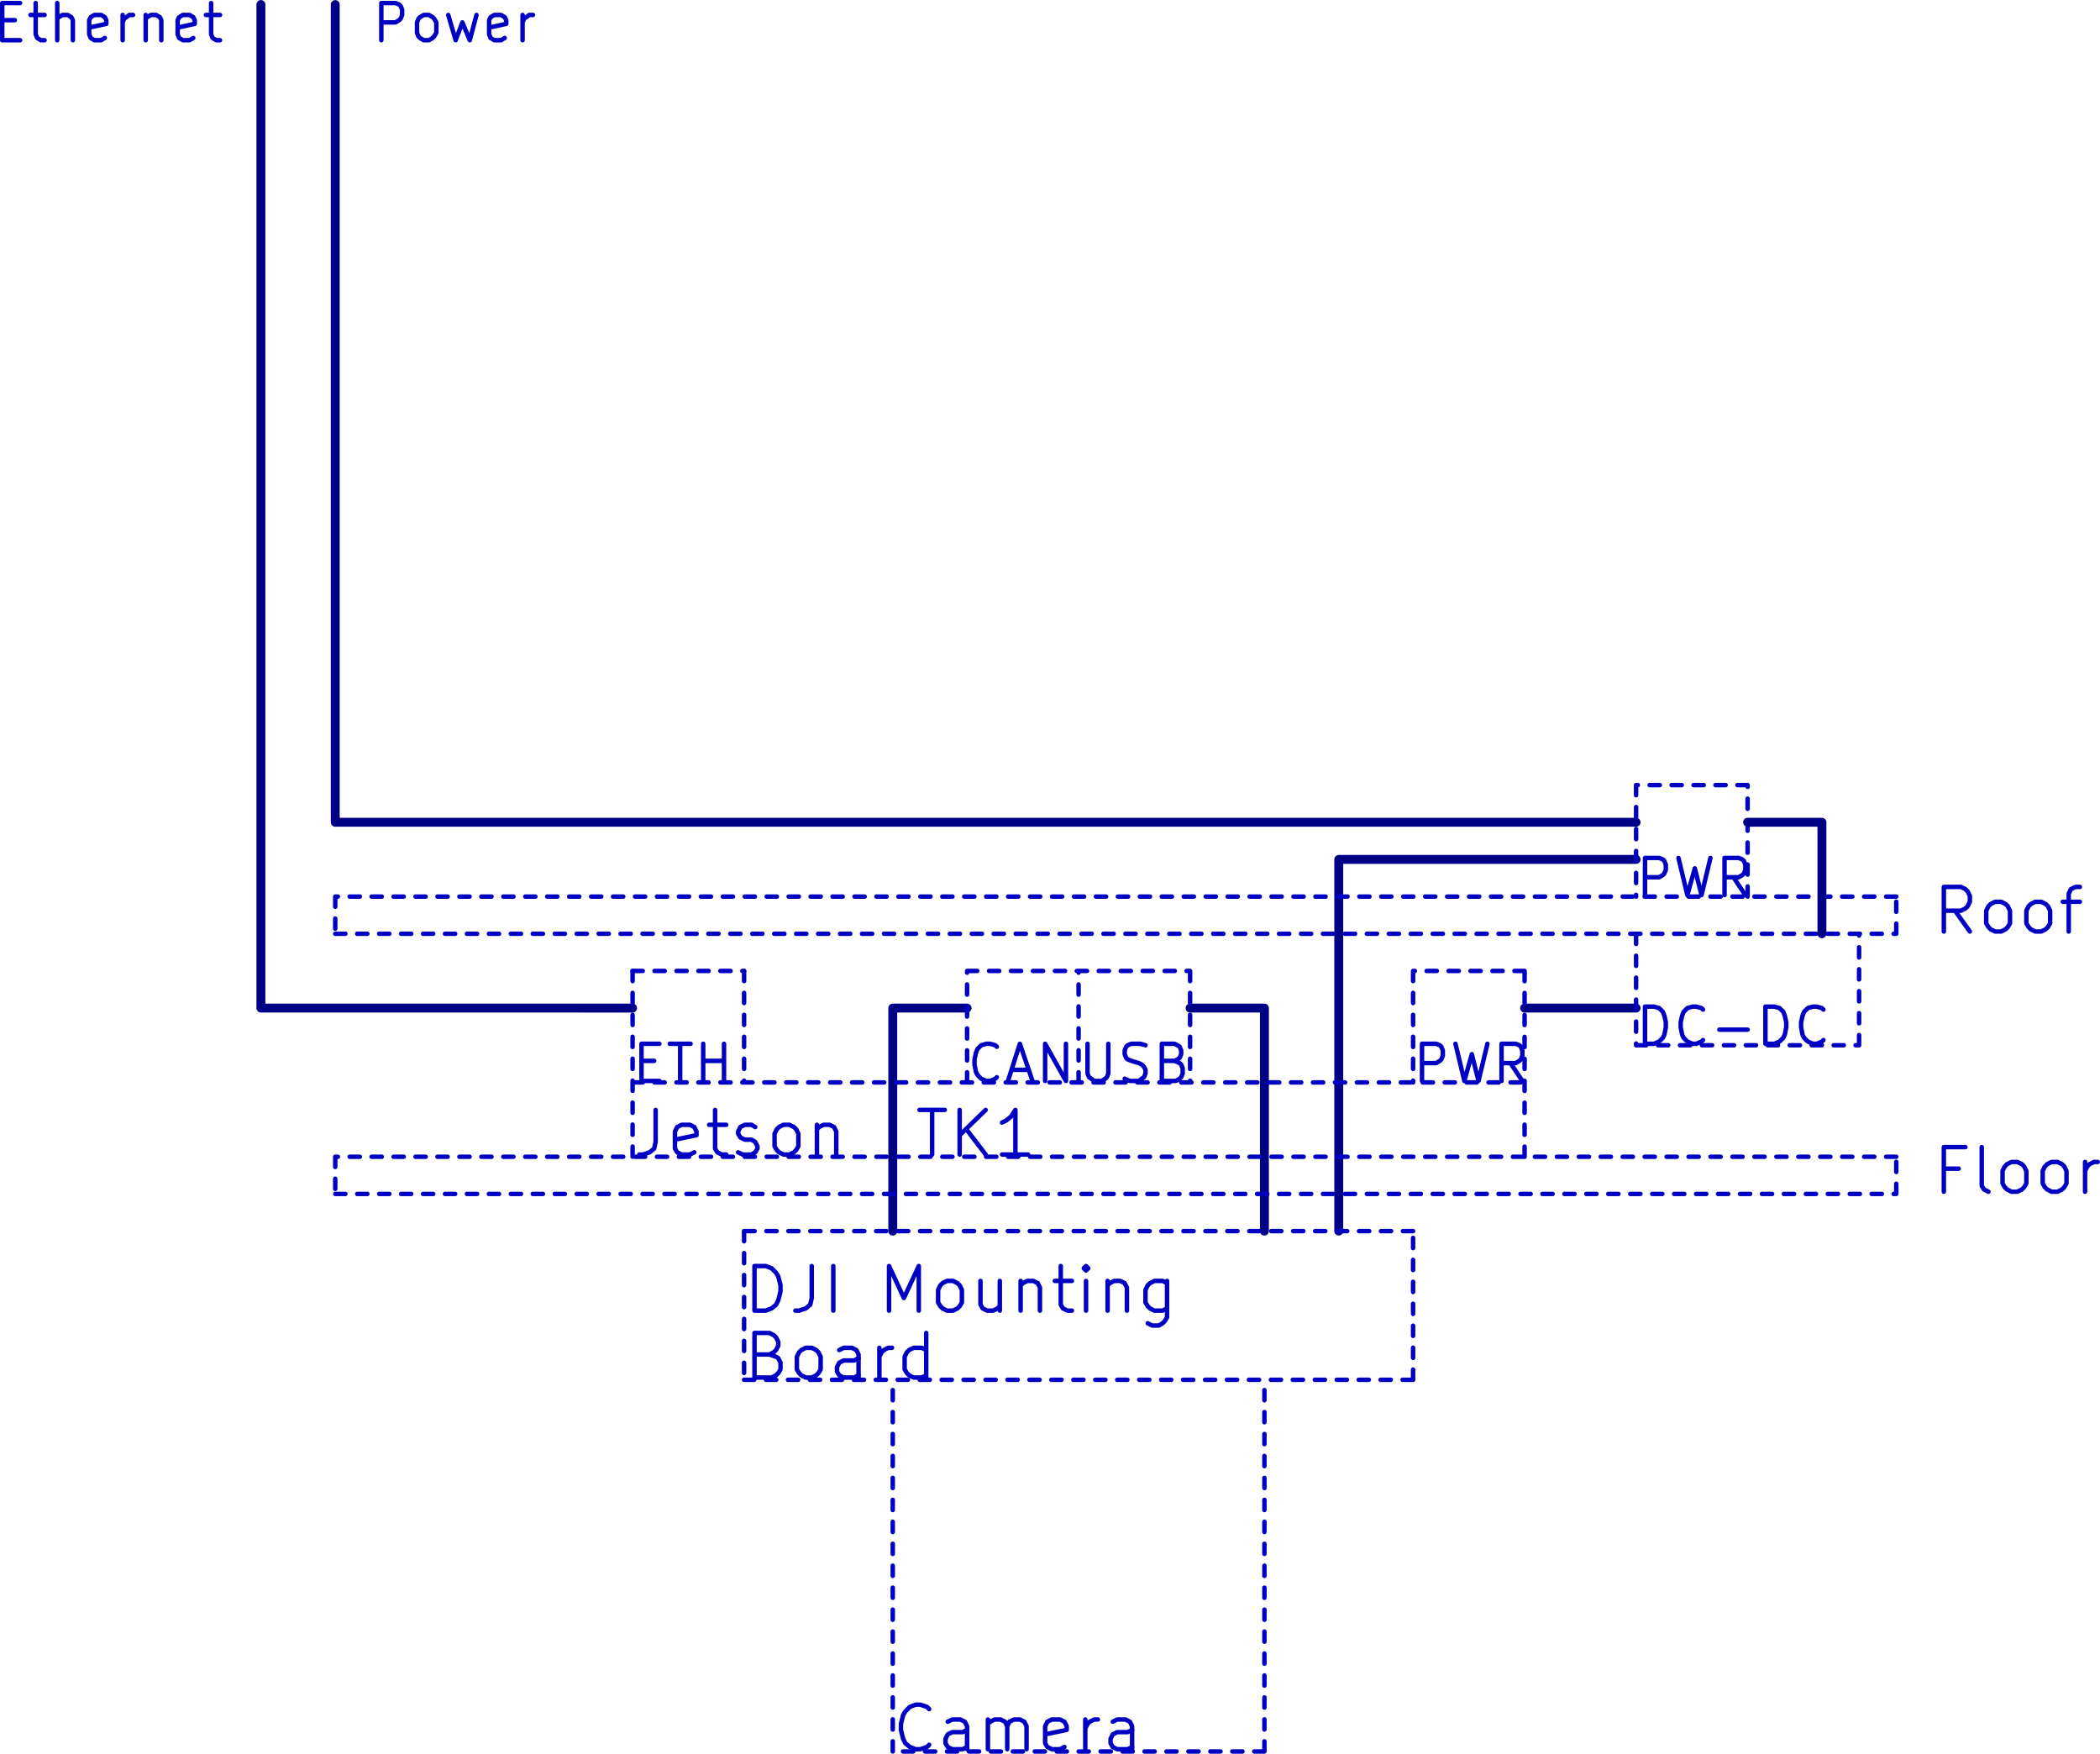 <svg xmlns="http://www.w3.org/2000/svg" viewBox="0 0 28250.844 23591.282" width="271.208" height="226.477"><title>SVG Picture created as camera.sch.svg date 2017/09/21 18:48:16</title><desc>Picture generated by Eeschema-SVG</desc><g fill-opacity="0" stroke-linecap="round" stroke-linejoin="round" fill="none"><g stroke-width="60" stroke="#0000c2"><path d="M26350 15721h-200m0 310v-600h290m310 600l-60-30-30-50v-520m400 600l-60-30-30-30-30-50v-170l30-60 30-30 60-30h80l60 30 30 30 30 60v170l-30 50-30 30-60 30h-80m540 0l-60-30-30-30-30-50v-170l30-60 30-30 60-30h80l60 30 30 30 30 60v170l-30 50-30 30-60 30h-80m450 0v-400m0 120l30-60 30-30 60-30h50m-19400-700v430l-20 90-60 50-90 30h-50m740-30l-60 30h-110l-60-30-30-50v-230l30-60 60-30h110l60 30 30 60v50l-290 60m460-200h230m-150-200v520l30 50 60 30h60m160-30l60 30h120l50-30 30-50v-30l-30-60-50-30h-90l-60-30-30-50v-30l30-60 60-30h90l50 30m380 370l-60-30-30-30-30-50v-170l30-60 30-30 60-30h80l60 30 30 30 30 60v170l-30 50-30 30-60 30h-80m450-400v400m0-340l30-30 60-30h80l60 30 30 60v310m1120-600h340m-170 600v-600m370 600v-600m350 600l-260-340m260-260l-350 340m920 260h-350m180 0v-600l-60 90-60 50-60 30m-4850-830h170m70 270h-240v-500h240m140 0h280m-140 500v-500m310 500v-500m0 230h280m0 270v-500m4890 0v400l20 50 30 20 40 30h100l50-30 20-20 20-50v-400m220 470l70 30h120l40-30 30-20 20-50v-50l-20-40-30-30-40-20-100-30-50-20-20-20-20-50v-50l20-50 20-20 50-20h120l70 20m390 210l70 30 20 20 20 50v70l-20 50-20 20-50 30h-190v-500h170l40 20 30 20 20 50v50l-20 50-30 20-40 20h-170m10870-1740l-200-280m-150 280v-600h230l60 30 30 30 30 60v80l-30 60-30 30-60 30h-230m690 280l-60-30-30-30-30-50v-170l30-60 30-30 60-30h80l60 30 30 30 30 60v170l-30 50-30 30-60 30h-80m540 0l-60-30-30-30-30-50v-170l30-60 30-30 60-30h80l60 30 30 30 30 60v170l-30 50-30 30-60 30h-80m370-400h230m-150 400v-510l30-60 60-30h60m-17830 5700v-600h150l80 30 60 60 30 50 30 120v80l-30 120-30 60-60 50-80 30h-150m770-600v430l-20 90-60 50-90 30h-50m510 0v-600m750 600v-600l200 430 200-430v600m380 0l-60-30-30-30-30-50v-170l30-60 30-30 60-30h80l60 30 30 30 30 60v170l-30 50-30 30-60 30h-80m710-400v400m-260-400v320l30 50 60 30h80l60-30 30-30m280-340v400m0-340l30-30 60-30h80l60 30 30 60v310m200-400h230m-150-200v520l30 50 60 30h60m190 0v-400m0-200l-30 30 30 30 30-30-30-30v60m290 140v400m0-340l30-30 60-30h80l60 30 30 60v310m540-400v490l-30 50-30 30-50 30h-90l-60-30"/><path d="M15700 17601l-60 30h-110l-60-30-30-30-30-50v-170l30-60 30-30 60-30h110l60 30m-5350 960l90 30 30 20 30 60v90l-30 50-30 30-60 30h-230v-600h200l60 30 30 30 30 60v50l-30 60-30 30-60 30h-200m690 310l-60-30-30-30-30-50v-170l30-60 30-30 60-30h80l60 30 30 30 30 60v170l-30 50-30 30-60 30h-80m710 0v-310l-30-60-60-30h-110l-60 30"/><path d="M11550 18501l-60 30h-140l-60-30-30-50v-60l30-60 60-30h140l60-30m280 260v-400m0 120l30-60 30-30 60-30h50m460 400v-600m0 570l-60 30h-110l-60-30-30-30-30-50v-170l30-60 30-30 60-30h110l60 30m6670-3620v-500h190l50 20 20 20 20 50v70l-20 50-20 20-50 30h-190m450-260l120 500 100-360 90 360 120-500m470 500l-160-240m-120 240v-500h190l50 20 20 20 20 50v70l-20 50-20 20-50 30h-190m1930-2260v-500h190l50 20 20 20 20 50v70l-20 50-20 20-50 30h-190m450-260l120 500 100-360 90 360 120-500m470 500l-160-240m-120 240v-500h190l50 20 20 20 20 50v70l-20 50-20 20-50 30h-190m-9790 2690l-20 20-70 30h-50l-70-30-50-50-20-40-20-100v-70l20-90 20-50 50-50 70-20h50l70 20 20 20m200 310h230m-280 150l160-500 170 500m170 0v-500l280 500v-500m7790 0v-500h120l70 20 50 50 20 50 20 90v70l-20 100-20 40-50 50-70 30h-120m780-50l-20 20-70 30h-50l-70-30-50-50-20-40-20-100v-70l20-90 20-50 50-50 70-20h50l70 20 20 20m220 270h380m240 190v-500h120l70 20 50 50 20 50 20 90v70l-20 100-20 40-50 50-70 30h-120m780-50l-20 20-70 30h-50l-70-30-50-50-20-40-20-100v-70l20-90 20-50 50-50 70-20h50l70 20 20 20m-12030 9890l-30 30-90 30h-60l-80-30-60-50-30-60-30-120v-80l30-120 30-50 60-60 80-30h60l90 30 30 30m510 540v-310l-30-60-60-30h-110l-60 30"/><path d="M13010 23501l-60 30h-140l-60-30-30-50v-60l30-60 60-30h140l60-30m280 260v-400m0 60l30-30 60-30h80l60 30 30 60v310m0-310l30-60 60-30h80l60 30 30 60v310m510-30l-60 30h-110l-60-30-30-50v-230l30-60 60-30h110l60 30 30 60v50l-290 60m540 200v-400m0 120l30-60 30-30 60-30h50m460 400v-310l-30-60-60-30h-110l-60 30"/><path d="M15230 23501l-60 30h-140l-60-30-30-50v-60l30-60 60-30h140l60-30M5130 541V41h190l50 20 20 20 20 50v70l-20 50-20 20-50 30h-190m570 240l-50-30-20-20-20-50V301l20-50 20-20 50-30h70l50 30 20 20 30 50v140l-30 50-20 20-50 30h-70m330-340l100 340 90-240 100 240 90-340m380 310l-50 30h-90l-50-30-20-50V271l20-40 50-30h90l50 30 20 40v50l-230 50m450 170V201m0 100l20-50 30-20 40-30h50M30 271h170m70 270H30V41h240m140 160h190M480 41v420l20 50 50 30h50m170 0V41m210 500V271l-20-40-50-30h-70l-50 30-20 20m640 260l-50 30h-90l-50-30-20-50V271l20-40 50-30h90l50 30 20 40v50l-230 50m450 170V201m0 100l20-50 30-20 40-30h50m170 0v340m0-290l20-20 50-30h70l50 30 20 40v270m430-30l-50 30h-90l-50-30-20-50V271l20-40 50-30h90l50 30 20 40v50l-230 50m380-170h190M2840 41v420l20 50 50 30h50"/><path d="M8510 13061h1500m7000 10500v-5000m-5000 5000v-5000m7000 0v-2000m-9000 0v2000m7000 5000h-5000" stroke-dasharray="136.85, 158.425"/></g><path d="M18010 11561h4000m-4000 5000v-5000m4000 2000h-1500m-3500 0v3000m-1000-3000h1000m-5000 0v3000m1000-3000h-1000m-7500-2500V61m17500 11000H4510m-1000 2500V61m5000 13500H3510" stroke-width="120" stroke="#000084"/><path d="M25010 14061v-1500m-3000 1500h3000m-3000-1500v1500M4510 15561v500m21000-500H4510m4000-1000h12000m-7500 0v-1500m10500-2500h-1500m1500 1500v-1500m-1500 0v1500m-1500 1000h-1500m-9000 0v1500m6000-1500v1500m-3000-1500h3000m3000 0v1500m-4500 0v-1500m4500 3500h-9000m0 2000h9000m1500-3000v-2500m5000 3000v-500m-21000 500h21000M8510 13061v2500m17000-3500H4510m21000 500v-500m-21000 500h21000m-21000-500v500" stroke-width="60" stroke-dasharray="136.85, 158.425" stroke="#0000c2"/><path d="M23510 11061h1000m0 0v1500" stroke-width="120" stroke="#000084"/></g></svg>